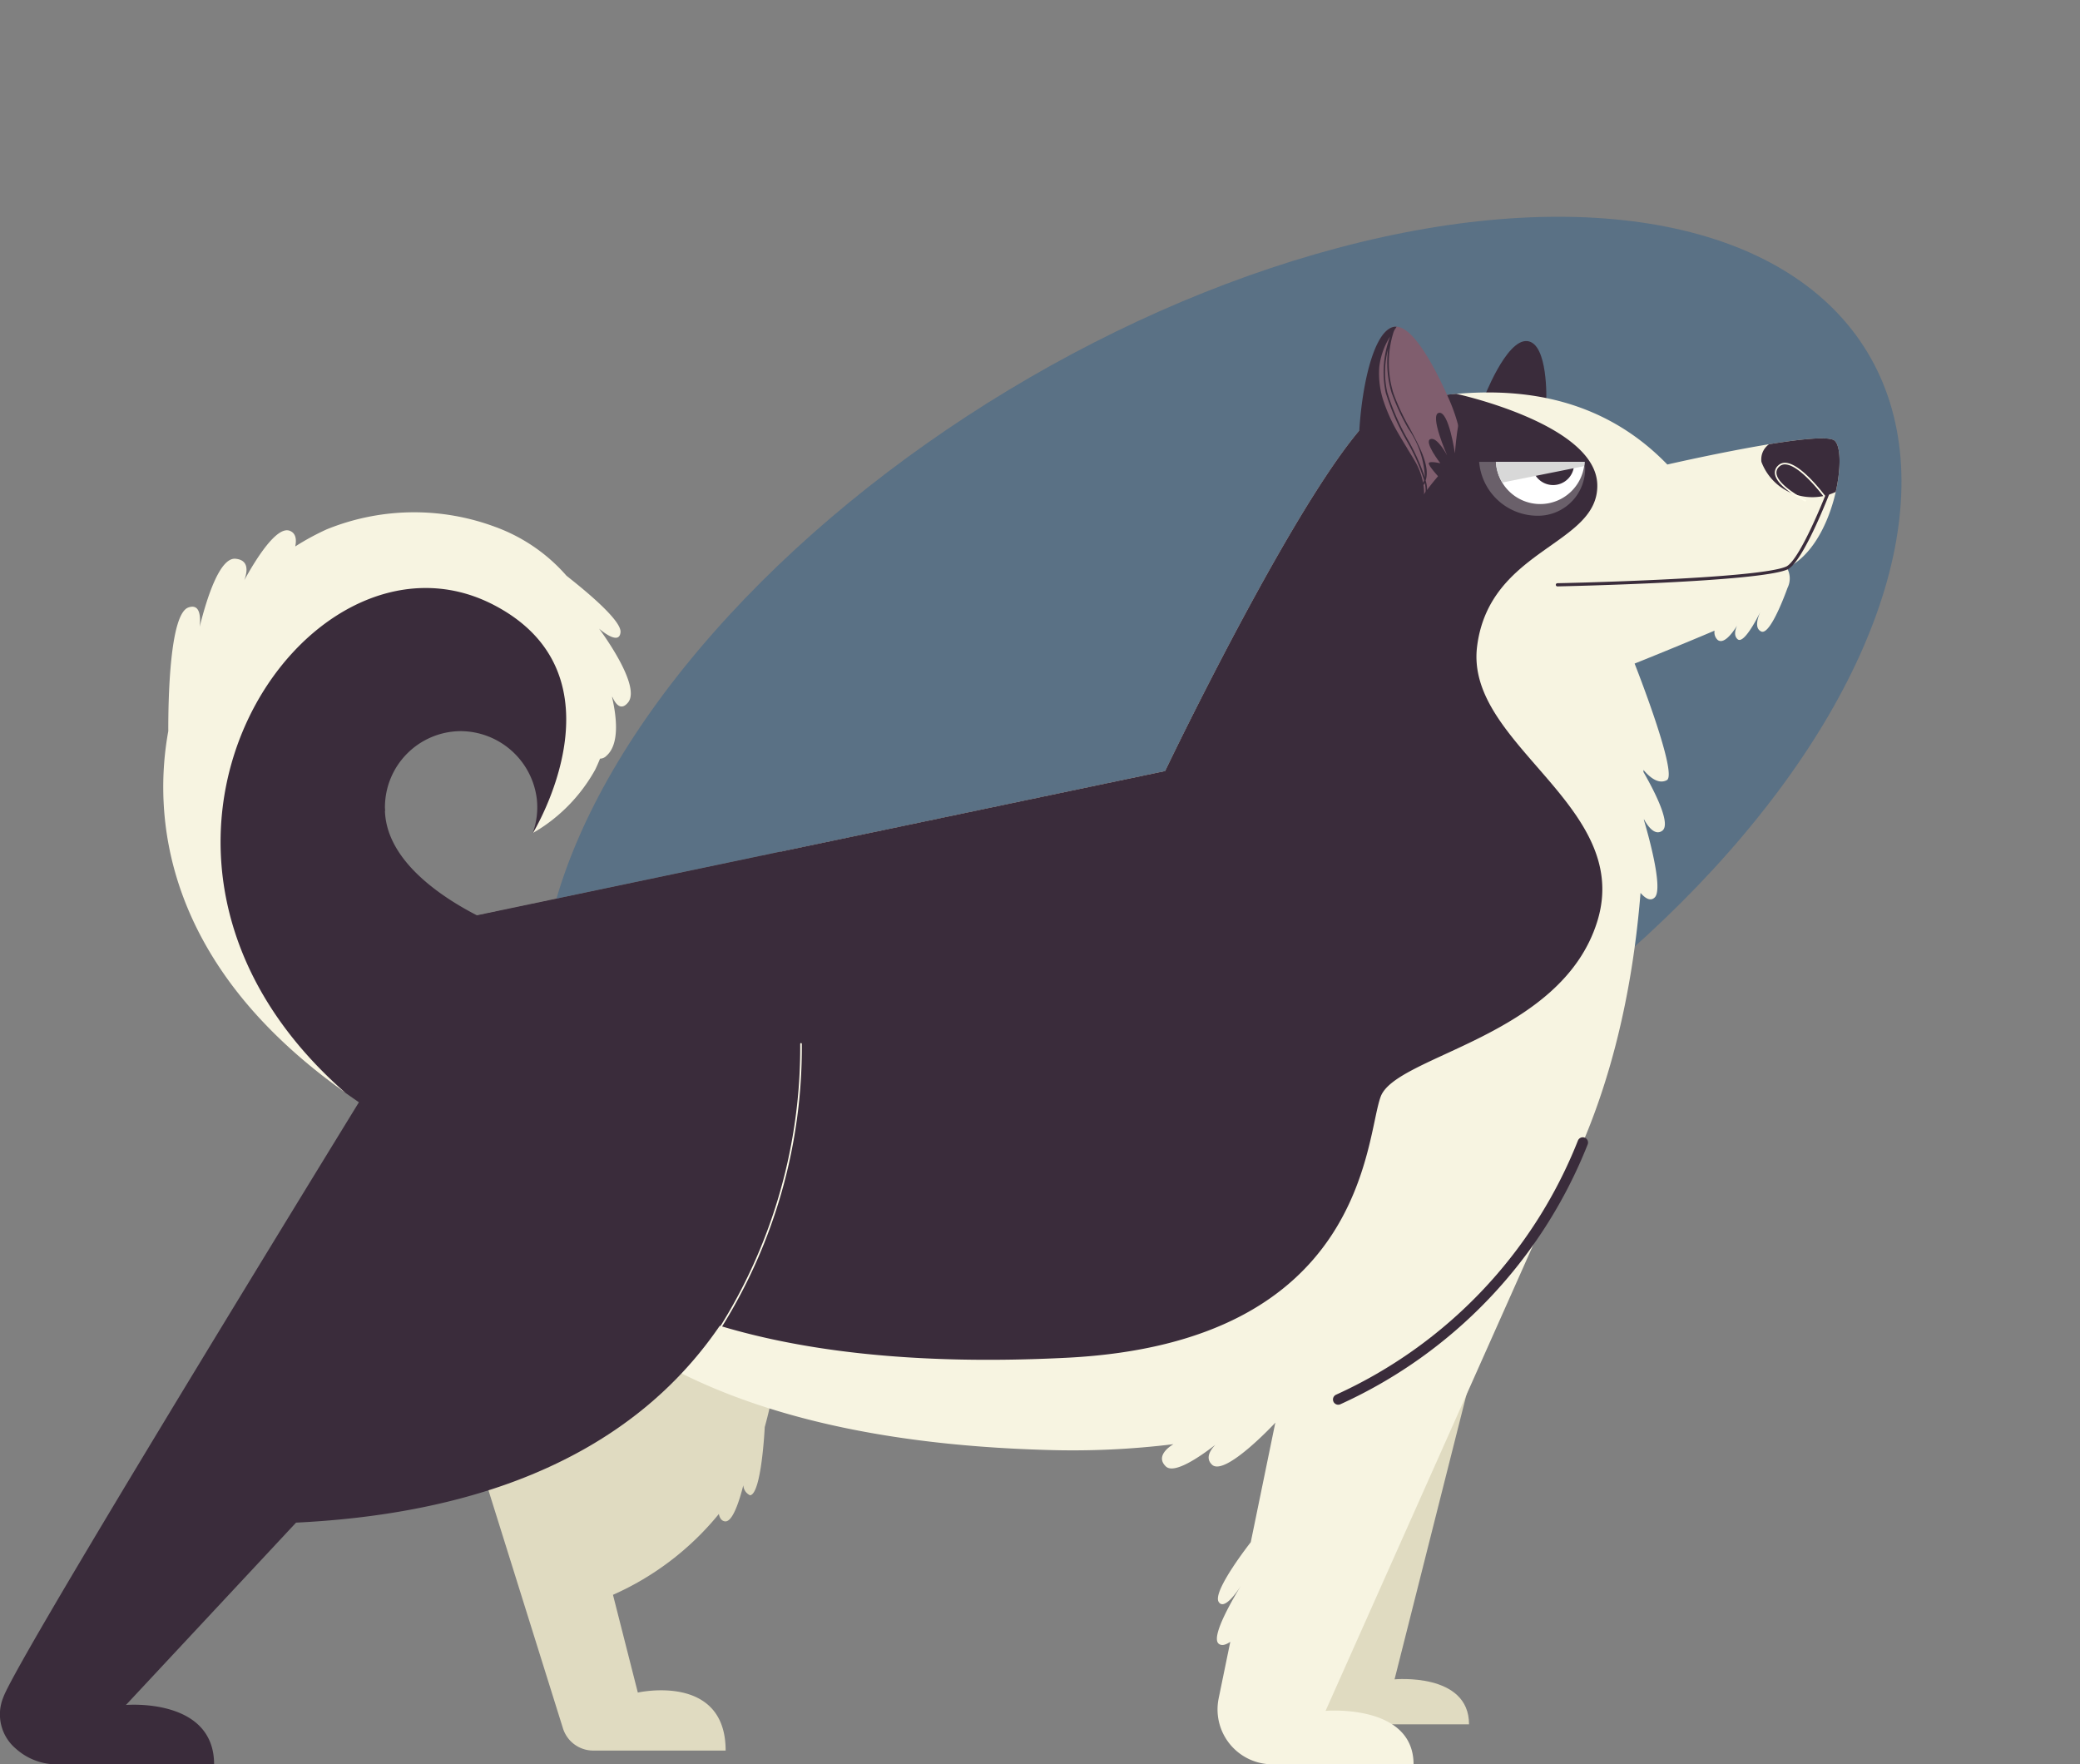 <svg xmlns="http://www.w3.org/2000/svg" width="99.25" height="84.18" viewBox="0 0 99.25 84.18">
  <rect x="0" y="0" width="99.25" height="84.18" fill="#808080" stroke="none"/>
  <g id="Group_2777" data-name="Group 2777" transform="translate(0 0)">
    <ellipse id="Ellipse_590" data-name="Ellipse 590" cx="36.026" cy="19.633" rx="36.026" ry="19.633" transform="translate(17.273 37.229) rotate(-31.111)" fill="#034d91" opacity="0.3"/>
    <g id="Group_2776" data-name="Group 2776" transform="translate(0 15.587)">
      <g id="Group_2772" data-name="Group 2772">
        <g id="Group_2771" data-name="Group 2771">
          <path id="Path_12381" data-name="Path 12381" d="M117.09,185.091l-13.36,12.886,3.7,11.824a1.514,1.514,0,0,0,1.444,1.061h6.319c0-3.715-4.19-2.767-4.19-2.767l-1.186-4.664a13.632,13.632,0,0,0,5.052-3.857c.039.191.127.337.3.353.361.033.686-1,.867-1.722a.555.555,0,0,0,.323.477c.549-.061.7-3.256.7-3.256v0A19.429,19.429,0,0,0,117.09,185.091Z" transform="translate(-80.568 -142.926)" fill="#e0dbc1"/>
          <g id="Group_2770" data-name="Group 2770">
            <g id="Group_2767" data-name="Group 2767">
              <path id="Path_12382" data-name="Path 12382" d="M245.269,64.582s1.087-2.882,2.095-2.783.91,2.852.91,2.852Z" transform="translate(-174.49 -61.112)" fill="#3a2c3b"/>
              <g id="Group_2762" data-name="Group 2762" transform="translate(21.992)">
                <g id="Group_2754" data-name="Group 2754" transform="translate(0 3.137)">
                  <path id="Path_12383" data-name="Path 12383" d="M165.8,71.383c-.651-.543-7.978,1.14-7.978,1.14-4.467-4.615-10.367-3.42-13.086-2.925s-10.878,17.553-10.878,17.553L100.85,94.074S93.8,118.55,128.17,119.539a39.357,39.357,0,0,0,6.087-.274l0,0s-.94.517-.36,1.065c.4.376,1.626-.468,2.357-1.035-.271.285-.476.651-.156.95.618.579,3.014-2,3.014-2l0,0c13.138-3.962,16.695-16.133,17.431-25.283.22.254.475.424.683.211.416-.427-.346-3.1-.521-3.685,0-.015,0-.031,0-.045.114.216.489.843.878.551.428-.321-.366-1.872-.9-2.8,0-.033,0-.064,0-.1.3.358.719.7,1.116.488.544-.292-1.538-5.562-1.538-5.562s1.96-.783,3.815-1.571a.491.491,0,0,0,.148.444c.291.223.7-.317.924-.682-.094.21-.159.481.025.646.286.257.914-.951,1.086-1.3-.1.222-.311.775.046.934.45.2,1.251-2.08,1.251-2.08h0a1.007,1.007,0,0,0-.027-.955C165.8,76.376,166.451,71.926,165.8,71.383Z" transform="translate(-100.255 -69.084)" fill="#f7f4e1"/>
                  <g id="Group_2753" data-name="Group 2753" transform="translate(52.246 2.191)">
                    <g id="Group_2751" data-name="Group 2751" transform="translate(9.796)">
                      <g id="Group_2749" data-name="Group 2749">
                        <path id="Path_12384" data-name="Path 12384" d="M285.046,75.877a.886.886,0,0,0-.364.841,2.594,2.594,0,0,0,3.545,1.434c.265-1.165.237-2.2-.056-2.448C287.908,75.486,286.56,75.629,285.046,75.877Z" transform="translate(-284.667 -75.597)" fill="#3a2c3b"/>
                      </g>
                      <g id="Group_2750" data-name="Group 2750" transform="translate(0.656 1.164)">
                        <path id="Path_12385" data-name="Path 12385" d="M288.072,80.9a.04.04,0,0,1-.017,0c-.054-.028-1.333-.681-1.431-1.3a.45.45,0,0,1,.142-.405.466.466,0,0,1,.379-.136c.753.058,1.856,1.551,1.9,1.615a.038.038,0,0,1-.061.045c-.011-.015-1.129-1.529-1.847-1.584a.384.384,0,0,0-.32.114.374.374,0,0,0-.12.34c.092.577,1.377,1.233,1.39,1.24a.038.038,0,0,1-.017.072Z" transform="translate(-286.618 -79.055)" fill="#fffdeb"/>
                      </g>
                    </g>
                    <g id="Group_2752" data-name="Group 2752" transform="translate(0 2.298)">
                      <path id="Path_12386" data-name="Path 12386" d="M255.626,87.192a.076.076,0,0,1,0-.152c.1,0,9.582-.2,10.915-.794.576-.255,1.65-2.808,2.016-3.77a.076.076,0,0,1,.142.054c-.055.144-1.345,3.523-2.1,3.855-1.361.6-10.581.8-10.973.807Z" transform="translate(-255.55 -82.427)" fill="#3a2c3b"/>
                    </g>
                  </g>
                </g>
                <g id="Group_2761" data-name="Group 2761" transform="translate(0)">
                  <path id="Path_12387" data-name="Path 12387" d="M154.48,94.452c1.714-5.534-6.328-8.44-5.735-13.12s5.8-4.812,5.735-7.712-6.727-4.336-6.727-4.336h0c-1.195.1-2.238.3-3.018.444-2.719.494-10.878,17.553-10.878,17.553L100.851,94.2a21.13,21.13,0,0,0,.186,10.674h0c3.969,7.859,13.828,11.125,28.131,10.4s14.238-10.48,14.976-12.458S152.766,99.986,154.48,94.452Z" transform="translate(-100.255 -66.08)" fill="#3a2c3b"/>
                  <g id="Group_2760" data-name="Group 2760" transform="translate(42.837)">
                    <g id="Group_2756" data-name="Group 2756">
                      <g id="Group_2755" data-name="Group 2755" transform="translate(0.185)">
                        <path id="Path_12388" data-name="Path 12388" d="M229.763,69.759a18.749,18.749,0,0,1,1.253-1.94,12.408,12.408,0,0,1,1.253-1.5c.21-.208.427-.412.648-.609l.012-.01a8.375,8.375,0,0,0-.684-2.516c-.616-1.393-1.714-3.54-2.587-3.419-1.287.178-1.692,4.765-1.465,7.1C228.336,68.329,228.7,69.437,229.763,69.759Z" transform="translate(-228.134 -59.761)" fill="#805e6e"/>
                        <path id="Path_12389" data-name="Path 12389" d="M239.324,74s.072-2.016-.17-2.037-.386,1.934-.386,1.934-.288-2.017-.761-1.934S238.4,74,238.4,74s-.473-.905-.8-.782.473,1.152.473,1.152-.529-.123-.552,0,.532.72.532.72Z" transform="translate(-234.359 -67.854)" fill="#3a2c3b"/>
                      </g>
                      <path id="Path_12390" data-name="Path 12390" d="M230.782,67.1c.218-.665-.266-1.572-.775-2.524a10.551,10.551,0,0,1-.757-1.62,4.864,4.864,0,0,1,0-2.934c.018-.046.033-.079.045-.106.035-.05.069-.1.1-.151a.557.557,0,0,0-.1,0c-1.287.178-1.89,4.7-1.663,7.034.149,1.531.674,2.8,1.853,3.059.028,0,.086-.069.1-.077a3.1,3.1,0,0,0,1-1.406.041.041,0,0,0,.014,0,.038.038,0,0,0,.032-.017A1.56,1.56,0,0,0,230.782,67.1Zm-1.6-4.12a10.578,10.578,0,0,0,.762,1.632,4.369,4.369,0,0,1,.8,2.332,10.044,10.044,0,0,0-.8-1.773,11.146,11.146,0,0,1-.994-2.28,4.316,4.316,0,0,1,.047-2.088A4.955,4.955,0,0,0,229.177,62.978Zm.73,2.6c-.146-.238-.292-.477-.431-.72a8.035,8.035,0,0,1-.687-1.484,4.16,4.16,0,0,1-.226-1.677,3.434,3.434,0,0,1,.467-1.385c.017-.029.036-.057.053-.085a4.794,4.794,0,0,0-.212,2.678,11.179,11.179,0,0,0,1,2.3,9.141,9.141,0,0,1,.831,1.879.848.848,0,0,1-.049.119,3.185,3.185,0,0,0-.317-.9C230.208,66.056,230.054,65.82,229.908,65.582Zm.77,1.734a.969.969,0,0,0,.056-.095,1.48,1.48,0,0,1-.1.981,2.293,2.293,0,0,0,.07-.55A2.438,2.438,0,0,0,230.677,67.316Z" transform="translate(-227.584 -59.762)" fill="#3a2c3b"/>
                    </g>
                    <g id="Group_2759" data-name="Group 2759" transform="translate(5.747 6.438)">
                      <path id="Path_12391" data-name="Path 12391" d="M245.471,78.928h-.8a2.8,2.8,0,0,0,2.761,2.572,2.249,2.249,0,0,0,2.273-2.572Z" transform="translate(-244.667 -78.918)" fill="#d8d8d8" opacity="0.3" style="mix-blend-mode: multiply;isolation: isolate"/>
                      <g id="Group_2758" data-name="Group 2758" transform="translate(0.804)">
                        <g id="Group_2757" data-name="Group 2757">
                          <path id="Path_12392" data-name="Path 12392" d="M247.058,78.928a2.117,2.117,0,0,0,4.229,0Z" transform="translate(-247.058 -78.918)" fill="#fff"/>
                          <path id="Path_12393" data-name="Path 12393" d="M252.205,78.9c0,.007,0,.013,0,.02a1,1,0,1,0,1.991,0c0-.007,0-.013,0-.02Z" transform="translate(-250.472 -78.897)" fill="#3a2c3b"/>
                        </g>
                        <path id="Path_12394" data-name="Path 12394" d="M247.363,79.916l3.9-.781a2.01,2.01,0,0,0,.021-.208h-4.229A2.112,2.112,0,0,0,247.363,79.916Z" transform="translate(-247.058 -78.918)" fill="#d8d8d8" style="mix-blend-mode: multiply;isolation: isolate"/>
                      </g>
                    </g>
                  </g>
                </g>
              </g>
              <g id="Group_2766" data-name="Group 2766" transform="translate(0 8.856)">
                <g id="Group_2764" data-name="Group 2764" transform="translate(0 16.193)">
                  <path id="Path_12395" data-name="Path 12395" d="M72.144,134.217S80.355,164.7,49.01,166.229l-8.116,8.7s4.206-.366,4.206,2.834H37.629a2.921,2.921,0,0,1-1.981-.743,2.138,2.138,0,0,1-.606-2.457c.823-2.286,22.43-37.267,22.43-37.267Z" transform="translate(-34.884 -134.217)" fill="#3a2c3b"/>
                  <g id="Group_2763" data-name="Group 2763" transform="translate(34.375 9.131)">
                    <path id="Path_12396" data-name="Path 12396" d="M137.1,174.908a.038.038,0,0,1-.021-.006.038.038,0,0,1-.01-.053,25.133,25.133,0,0,0,3.8-13.452.038.038,0,0,1,.036-.04.039.039,0,0,1,.04.036,25.207,25.207,0,0,1-3.814,13.5A.038.038,0,0,1,137.1,174.908Z" transform="translate(-137.06 -161.357)" fill="#fffdeb"/>
                  </g>
                </g>
                <g id="Group_2765" data-name="Group 2765" transform="translate(7.789)">
                  <path id="Path_12397" data-name="Path 12397" d="M74.176,87.392a10.232,10.232,0,0,0-7.7.305,12.786,12.786,0,0,0-6.536,6.7h0s-5.491,10.818,7.279,19.853c9.136,6.464,6.263.666,3.888-3.157l3.883-4.64s-5.778-2.1-5.888-5.663l.009.009c0-.058-.009-.115-.009-.174a3.635,3.635,0,0,1,3.626-3.635,3.68,3.68,0,0,1,3.621,3.24,3.588,3.588,0,0,1-.195,1.622h0a7.1,7.1,0,0,0,2.689-3.007A8.35,8.35,0,0,0,74.176,87.392Z" transform="translate(-58.523 -86.549)" fill="#3a2c3b"/>
                  <path id="Path_12398" data-name="Path 12398" d="M78.831,91.633s.966.857,1.025.17-2.532-2.641-2.585-2.7v0a8.26,8.26,0,0,0-3.4-2.325,11.091,11.091,0,0,0-8.036.12,12.111,12.111,0,0,0-1.5.815c.071-.344.025-.633-.259-.746-.623-.247-1.614,1.341-2.172,2.357.169-.463.2-.964-.418-1.024-.744-.072-1.358,1.827-1.71,3.242.057-.591-.027-1.095-.538-.918-.888.306-.965,4.33-.961,5.9-.682,3.747-.478,10.939,8.459,17.262-13.061-11.423-1.892-27.972,7.095-23.27,6.444,3.372,1.842,10.872,1.842,10.872h0a7.924,7.924,0,0,0,2.973-3.022c.085-.174.161-.351.233-.528a.435.435,0,0,0,.313-.143c.63-.56.473-1.867.266-2.768,0-.018,0-.035,0-.052.174.393.43.685.759.281C80.872,94.343,78.831,91.633,78.831,91.633Z" transform="translate(-58.036 -86.084)" fill="#f7f4e1"/>
                </g>
              </g>
            </g>
            <g id="Group_2769" data-name="Group 2769" transform="translate(58.061 38.925)">
              <path id="Path_12399" data-name="Path 12399" d="M228.381,193.182l-4.963,19.651s3.554-.335,3.554,2.146h-8.249Z" transform="translate(-214.936 -187.22)" fill="#e0dbc1"/>
              <g id="Group_2768" data-name="Group 2768">
                <path id="Path_12400" data-name="Path 12400" d="M212.658,208.967,223.3,185.091l-12.88,9.346-1.332,6.483h0s-1.843,2.34-1.533,2.846c.254.415.847-.432,1.053-.751-.3.492-1.452,2.41-1.053,2.747.143.12.345.056.556-.089l-.555,2.7a2.618,2.618,0,0,0,2.564,3.145h6.736C216.851,208.612,212.658,208.967,212.658,208.967Z" transform="translate(-207.467 -181.851)" fill="#f7f4e1"/>
                <path id="Path_12401" data-name="Path 12401" d="M236.359,175.461a22.6,22.6,0,0,1-11.67,12.26" transform="translate(-218.895 -175.461)" fill="none" stroke="#3a2c3b" stroke-linecap="round" stroke-linejoin="round" stroke-width="0.5"/>
              </g>
            </g>
          </g>
        </g>
      </g>
    </g>
  </g>
</svg>
